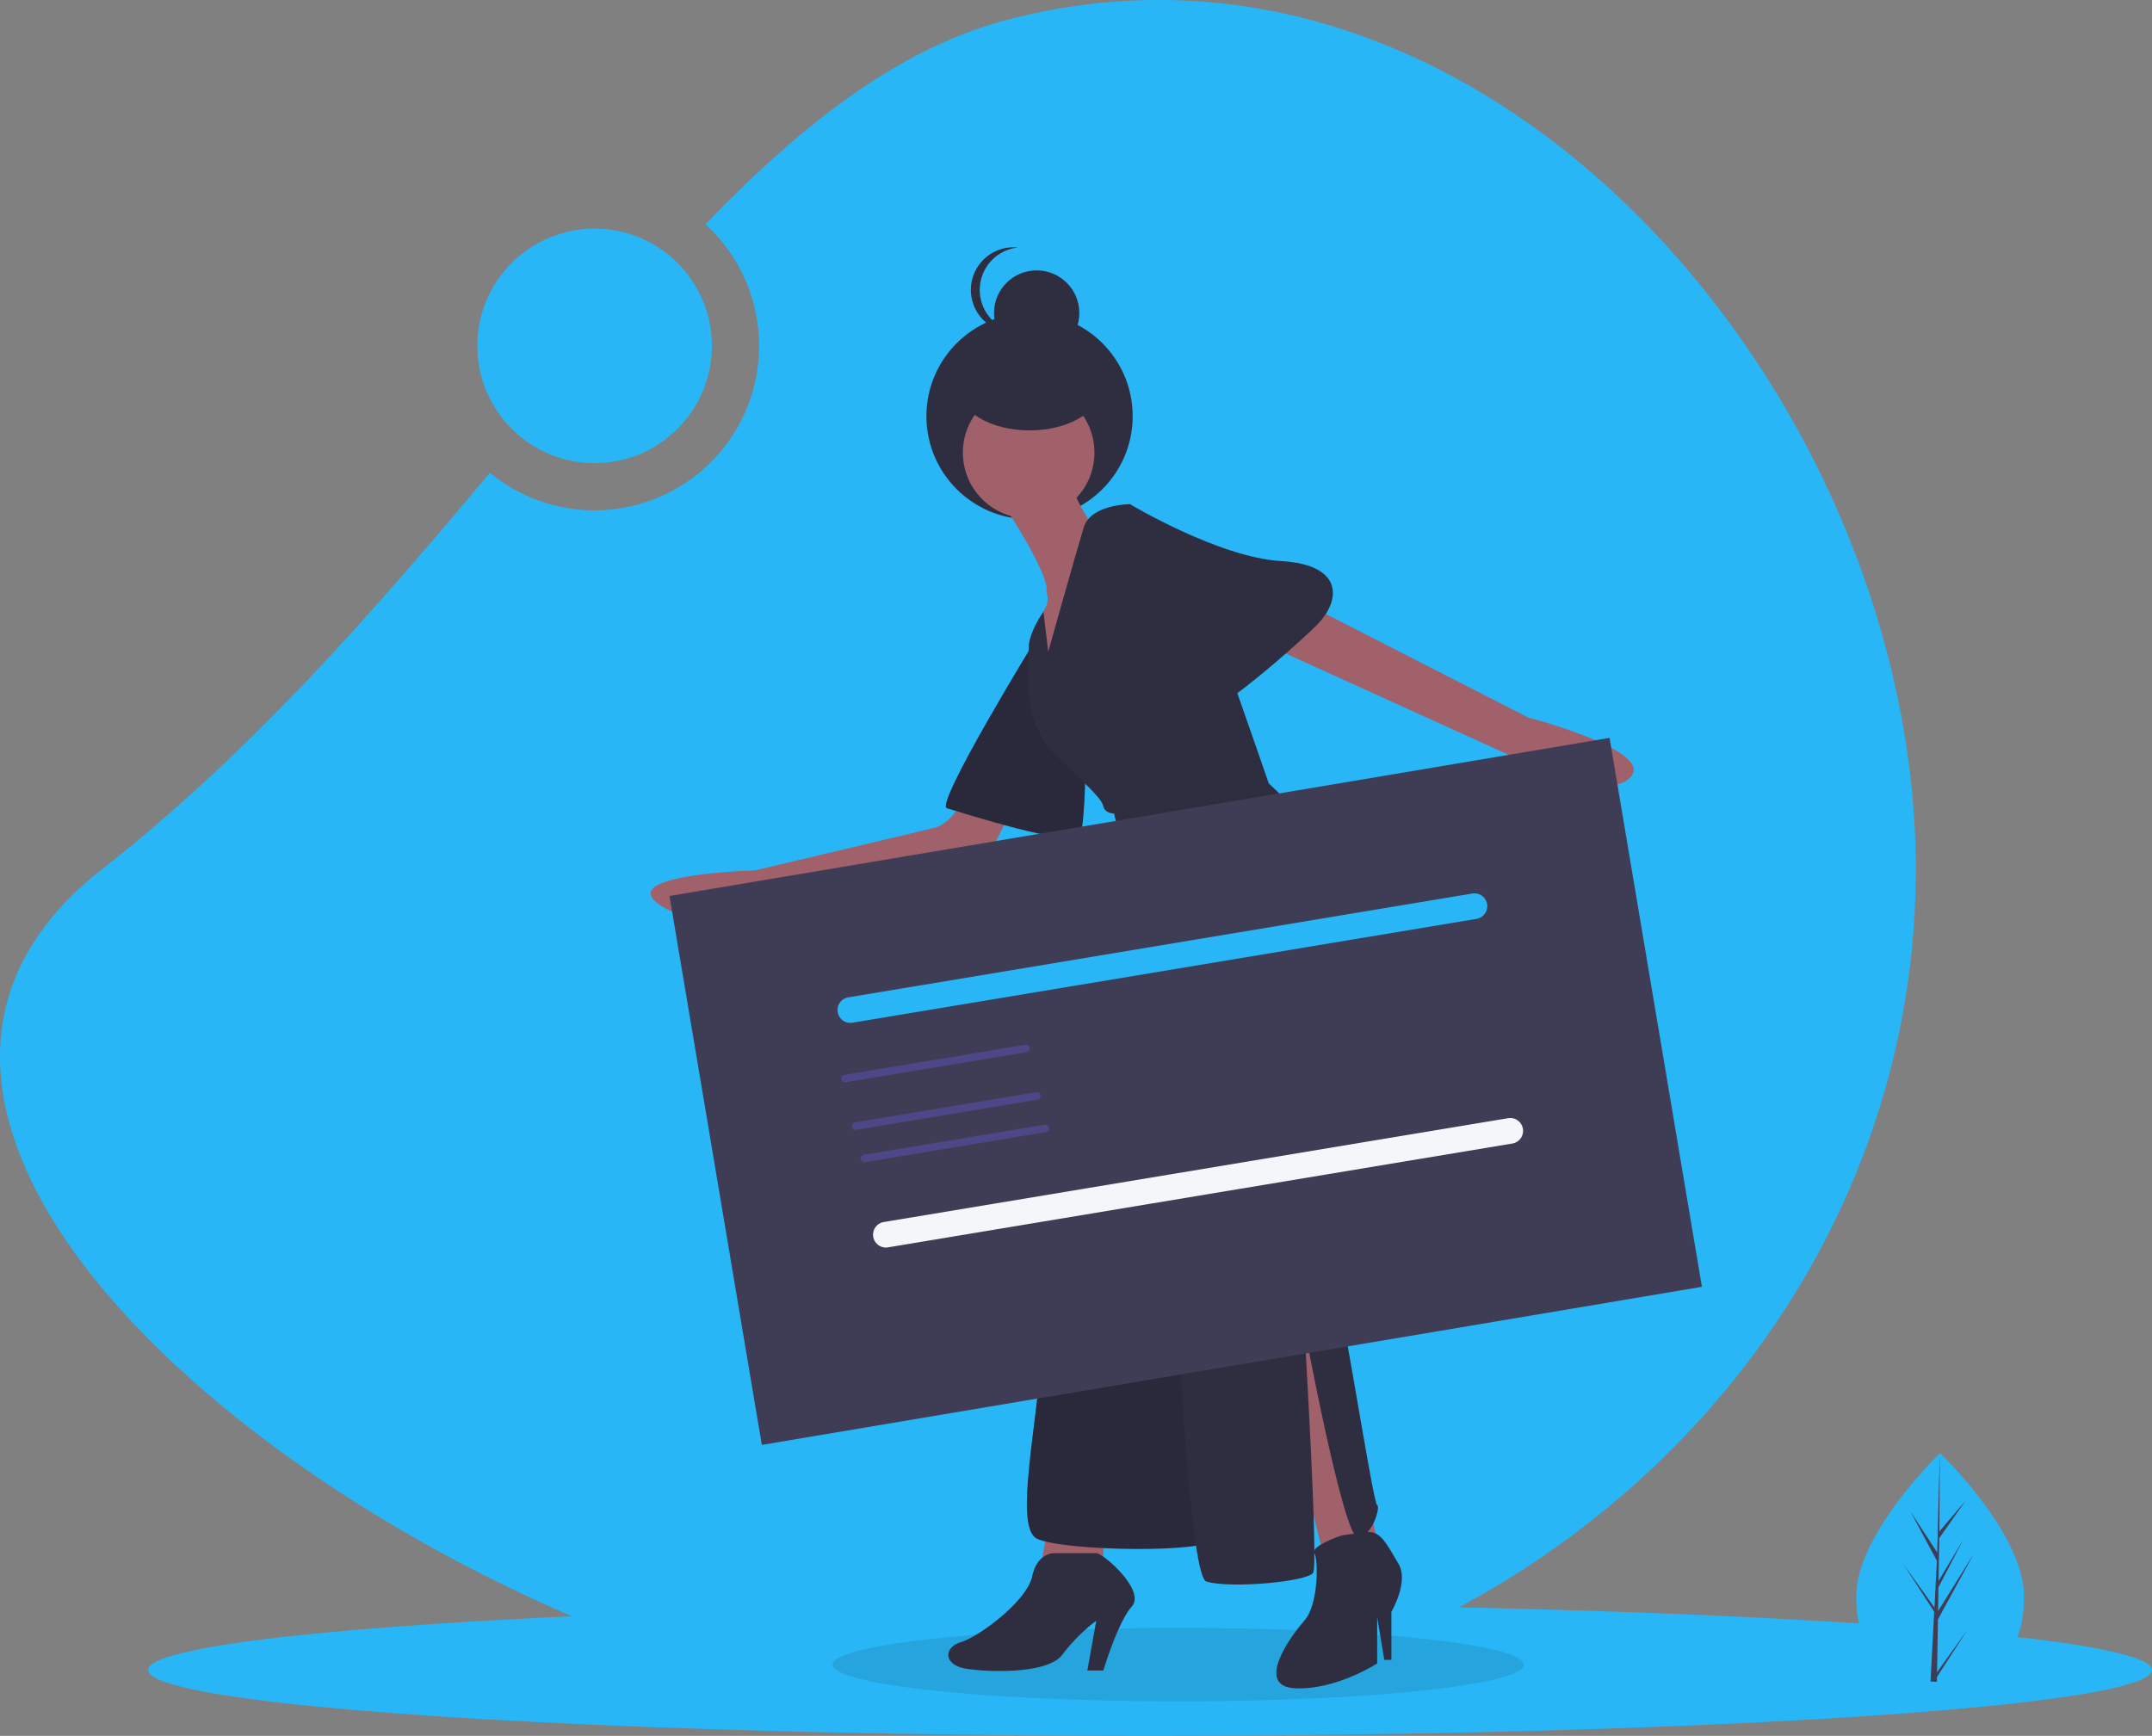 <svg id="patient-medical-aid" xmlns="http://www.w3.org/2000/svg" width="443" height="357.383" viewBox="0 0 443 357.383">
  <rect x="0" y="0" width="443" height="357.383" fill="#808080" stroke="none"/>
  <path id="Path_734" data-name="Path 734" d="M309.378,51.991c-22.642,5.882-42.613,21.585-62.464,42.186a33.872,33.872,0,0,1-44.377,51.157c-23.317,27.855-48.777,57.3-79.852,81.639-79.12,61.968,83.585,174.982,186.693,174.982s186.693-78.342,186.693-174.982S408.739,26.179,309.378,51.991Z" transform="translate(-101.694 -48)" fill="#29b6f6"/>
  <ellipse id="Ellipse_230" data-name="Ellipse 230" cx="206.251" cy="13.557" rx="206.251" ry="13.557" transform="translate(30.498 330.268)" fill="#29b6f6"/>
  <ellipse id="Ellipse_231" data-name="Ellipse 231" cx="71.121" cy="7.557" rx="71.121" ry="7.557" transform="translate(171.407 335.158)" opacity="0.1"/>
  <path id="Path_735" data-name="Path 735" d="M995.871,750.563c0,13.011-7.734,17.554-17.276,17.554-.221,0-.442,0-.661-.008-.442-.01-.881-.03-1.313-.06-8.612-.609-15.3-5.385-15.3-17.486,0-12.52,16-28.32,17.2-29.492l0,0c.046-.046.07-.068.07-.068S995.871,737.553,995.871,750.563Z" transform="translate(-579.211 -421.847)" fill="#29b6f6"/>
  <path id="Path_736" data-name="Path 736" d="M990.087,766.125l6.319-8.828-6.335,9.8-.016,1.013c-.442-.01-.881-.03-1.313-.06l.681-13.016,0-.1.011-.018.065-1.231-6.35-9.822,6.37,8.9.016.261.514-9.834-5.436-10.149,5.5,8.424.536-20.391v0l-.089,16.078,5.413-6.374-5.435,7.759-.143,8.806,5.055-8.451-5.075,9.747-.079,4.9,7.338-11.763-7.364,13.471Z" transform="translate(-591.333 -421.847)" fill="#3f3d56"/>
  <circle id="Ellipse_232" data-name="Ellipse 232" cx="21.231" cy="21.231" r="21.231" transform="translate(190.707 64.454)" fill="#2f2e41"/>
  <path id="Path_737" data-name="Path 737" d="M586.73,604.285l11.348,45.756,11.347-1.831-11.347-52.345Z" transform="translate(-325.925 -331)" fill="#a0616a"/>
  <path id="Path_738" data-name="Path 738" d="M706.218,758.279s-6.462,2.185-5.611,3.655.852,10.621-2.076,13.916-10.249,13.544-1.83,13.91,16.838-5.125,16.838-5.125v-9.517L715,783.9h1.464v-9.884s3.661-6.223,1.464-9.883-3.628-6.851-6.39-6.537S706.218,758.279,706.218,758.279Z" transform="translate(-430.039 -442.166)" fill="#2f2e41"/>
  <path id="Path_739" data-name="Path 739" d="M483.976,702.1l-1.83,9.884h12.812V702.1Z" transform="translate(-267.829 -390.01)" fill="#a0616a"/>
  <path id="Path_740" data-name="Path 740" d="M562.907,767.384s-3.661-.366-4.759,4.759-10.982,12.446-14.642,13.544-3.661,4.759,1.1,5.491,16.838,1.1,19.767-2.928a35.887,35.887,0,0,1,6.955-6.955l-1.83,10.249h3.294s2.928-9.883,5.857-13.178-5.857-10.981-7.321-10.981Z" transform="translate(-345.662 -447.61)" fill="#2f2e41"/>
  <path id="Path_741" data-name="Path 741" d="M468.383,413.287s-2.562,6.955-6.955,8.053-36.971,8.785-36.971,8.785-28.552.732-19.767,6.955,23.061,0,23.061,0,41.73-5.125,45.024-10.615a73.986,73.986,0,0,0,5.491-11.714Z" transform="translate(-269.074 -250.915)" fill="#a0616a"/>
  <path id="Path_742" data-name="Path 742" d="M558.225,344.113s-20.865,34.043-18.3,34.775,26.356,8.419,27.454,5.491,1.1-16.472,1.1-16.472Z" transform="translate(-345.006 -212.489)" fill="#2f2e41"/>
  <path id="Path_743" data-name="Path 743" d="M558.225,344.113s-20.865,34.043-18.3,34.775,26.356,8.419,27.454,5.491,1.1-16.472,1.1-16.472Z" transform="translate(-345.006 -212.489)" opacity="0.1"/>
  <path id="Path_744" data-name="Path 744" d="M691.811,326l47.221,24.159S765.753,357.11,759.9,362.6s-24.891-4.759-24.891-4.759L682.66,334.049Z" transform="translate(-424.417 -202.425)" fill="#a0616a"/>
  <path id="Path_745" data-name="Path 745" d="M567.37,274.316s9.151,13.91,8.419,17.2c0,0,.732,2.2-.366,3.661s-.732,10.249-.732,10.249l3.661,5.125,4.759-15.74,2.2-16.838s-4.942-6.772-4.21-10.066S567.37,274.316,567.37,274.316Z" transform="translate(-360.374 -169.779)" fill="#a0616a"/>
  <path id="Path_746" data-name="Path 746" d="M601.773,461.05s-20.5,54.908-20.5,79.067-7.687,51.613-1.83,54.176,35.507,2.928,36.239,0-3.661-121.895-5.857-126.653S601.773,461.05,601.773,461.05Z" transform="translate(-365.859 -277.447)" fill="#2f2e41"/>
  <path id="Path_747" data-name="Path 747" d="M601.773,461.05s-20.5,54.908-20.5,79.067-7.687,51.613-1.83,54.176,35.507,2.928,36.239,0-3.661-121.895-5.857-126.653S601.773,461.05,601.773,461.05Z" transform="translate(-365.859 -277.447)" opacity="0.1"/>
  <circle id="Ellipse_233" data-name="Ellipse 233" cx="13.544" cy="13.544" r="13.544" transform="translate(198.211 79.645)" fill="#a0616a"/>
  <path id="Path_748" data-name="Path 748" d="M581.864,311.91l-.98-8.261s-3.046,4.234-3.046,7.529-1.83,15.008,5.857,22.329,9.151,8.785,9.517,10.249,2.2,1.464,2.2,1.464l10.616,42.828s3.294,113.842,8.419,115.306,20.865,0,21.963-1.83-1.83-50.515-1.83-50.515,8.053,43.194,10.981,43.194,4.759-6.223,4.026-6.589-5.125-28.552-6.955-37.337-1.1-83.093-1.1-83.093,5.857-9.517-14.276-28.186c0,0-12.812-37.337-13.544-37.337S598.7,281.527,598.7,281.527s-8.053,0-9.517,4.759S581.864,311.91,581.864,311.91Z" transform="translate(-366.083 -177.723)" fill="#2f2e41"/>
  <path id="Path_749" data-name="Path 749" d="M615.133,284.455l4.393-2.928s18.3,10.981,31.114,11.714,12.446,8.053,7.321,13.178-25.257,22.7-25.99,18.3S615.133,284.455,615.133,284.455Z" transform="translate(-386.906 -177.723)" fill="#2f2e41"/>
  <ellipse id="Ellipse_234" data-name="Ellipse 234" cx="14.642" cy="8.785" rx="14.642" ry="8.785" transform="translate(197.296 71.043)" fill="#2f2e41"/>
  <circle id="Ellipse_235" data-name="Ellipse 235" cx="8.785" cy="8.785" r="8.785" transform="translate(204.617 55.669)" fill="#2f2e41"/>
  <path id="Path_750" data-name="Path 750" d="M553.143,171.317a8.786,8.786,0,0,1,7.87-8.738,8.882,8.882,0,0,0-.915-.048,8.785,8.785,0,0,0,0,17.57,8.882,8.882,0,0,0,.915-.048A8.786,8.786,0,0,1,553.143,171.317Z" transform="translate(-351.454 -111.622)" fill="#2f2e41"/>
  <rect id="Rectangle_290" data-name="Rectangle 290" width="196.24" height="114.604" transform="translate(137.818 184.464) rotate(-9.547)" fill="#3f3d56"/>
  <path id="Path_751" data-name="Path 751" d="M621.155,467.018,492.634,488.4a2.643,2.643,0,0,1-.868-5.215L620.288,461.8a2.644,2.644,0,0,1,.868,5.215Z" transform="translate(-317.149 -277.845)" fill="#29b6f6"/>
  <path id="Path_752" data-name="Path 752" d="M538.436,527.82l-37.253,6.2a.766.766,0,0,1-.251-1.512l37.253-6.2a.766.766,0,0,1,.252,1.512Z" transform="translate(-323.112 -294.754)" fill="#6c63ff" opacity="0.3"/>
  <path id="Path_754" data-name="Path 754" d="M538.436,527.82l-37.253,6.2a.766.766,0,0,1-.251-1.512l37.253-6.2a.766.766,0,0,1,.252,1.512Z" transform="translate(-324.89 -301.421)" fill="#6c63ff" opacity="0.3"/>
  <path id="Path_755" data-name="Path 755" d="M538.436,527.82l-37.253,6.2a.766.766,0,0,1-.251-1.512l37.253-6.2a.766.766,0,0,1,.252,1.512Z" transform="translate(-327.113 -311.2)" fill="#6c63ff" opacity="0.3"/>
  <path id="Path_753" data-name="Path 753" d="M642.625,596.08,514.1,617.46a2.643,2.643,0,1,1-.868-5.215l128.521-21.379a2.643,2.643,0,0,1,.868,5.215Z" transform="translate(-331.298 -360.65)" fill="#f5f6fa"/>
  <circle id="Ellipse_239" data-name="Ellipse 239" cx="24.143" cy="24.143" r="24.143" transform="translate(98.26 47.067)" fill="#29b6f6"/>
</svg>
